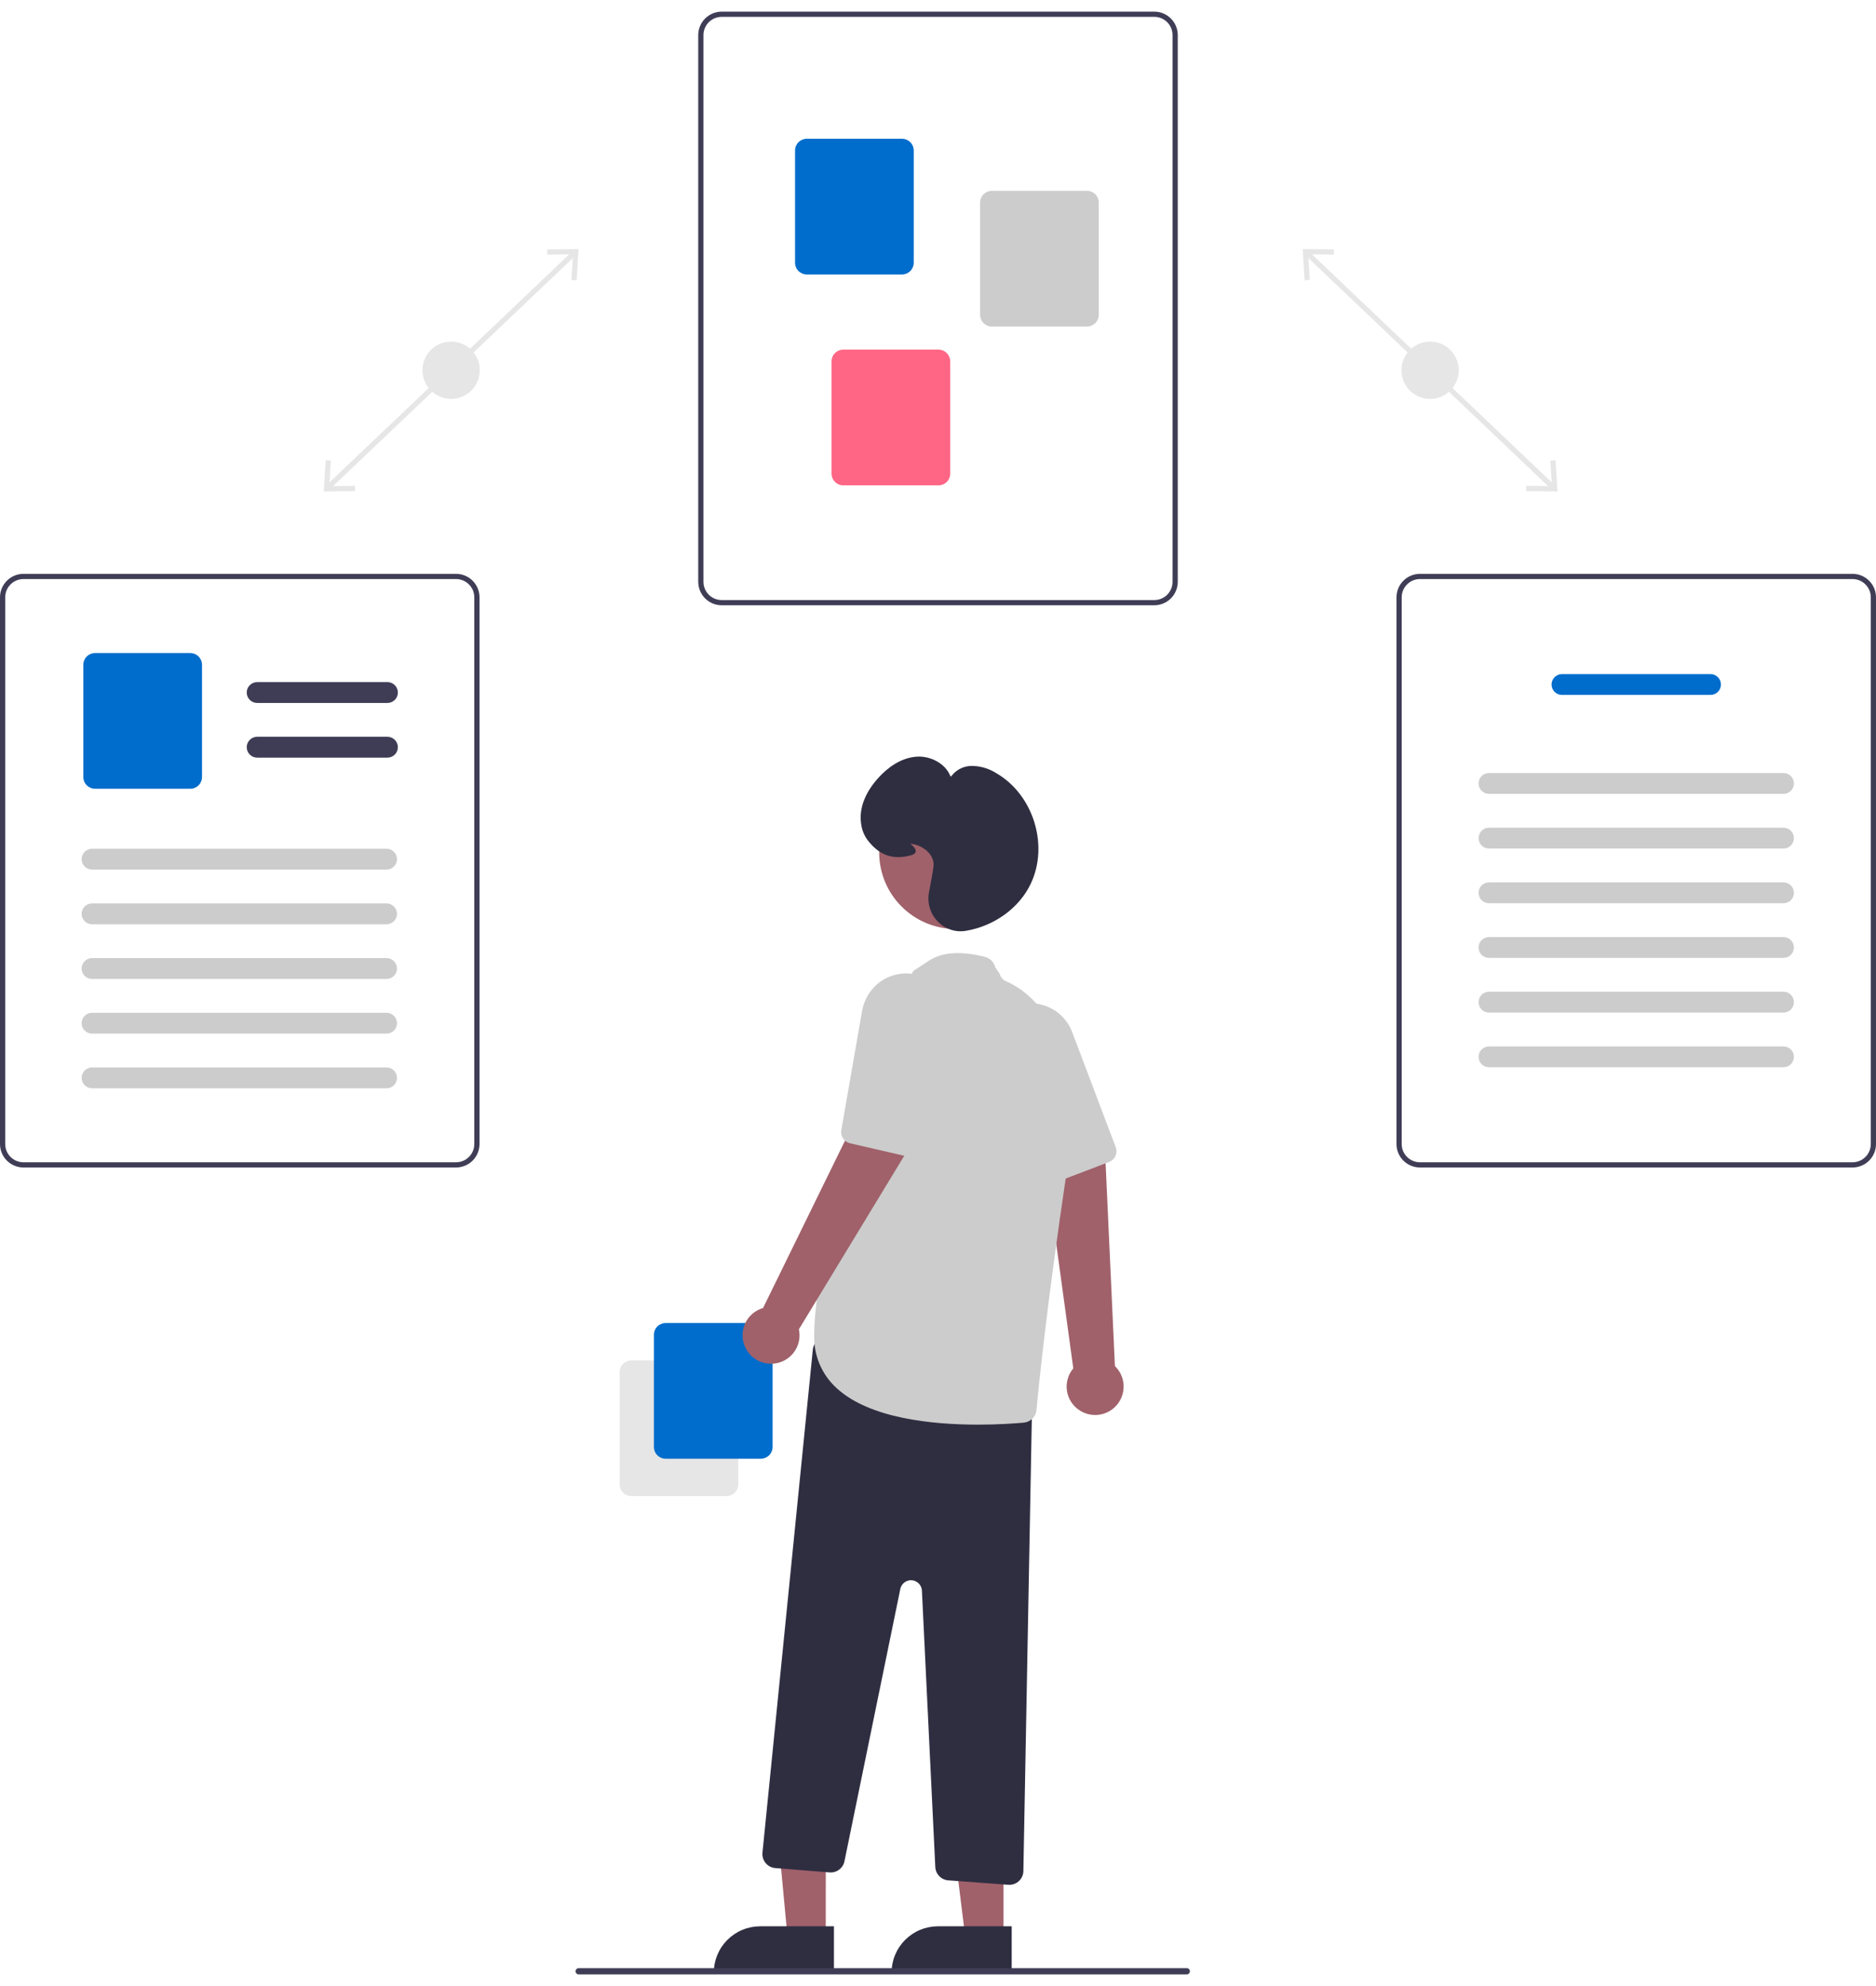 <svg width="102" height="108" viewBox="0 0 102 108" fill="none" xmlns="http://www.w3.org/2000/svg">
<path d="M71.148 13.653L70.952 13.858L84.361 26.615L84.556 26.41L71.148 13.653Z" fill="#E6E6E6"/>
<path d="M84.578 25.026L84.294 25.044L84.38 26.437L82.983 26.42L82.98 26.704L84.681 26.724L84.578 25.026Z" fill="#E6E6E6"/>
<path d="M72.529 13.564L72.526 13.847L71.129 13.831L71.214 15.224L70.931 15.241L70.828 13.544L72.529 13.564Z" fill="#E6E6E6"/>
<path d="M77.754 21.691C78.615 21.691 79.313 20.994 79.313 20.134C79.313 19.274 78.615 18.576 77.754 18.576C76.894 18.576 76.196 19.274 76.196 20.134C76.196 20.994 76.894 21.691 77.754 21.691Z" fill="#E6E6E6"/>
<path d="M31.135 13.653L17.727 26.41L17.922 26.615L31.331 13.858L31.135 13.653Z" fill="#E6E6E6"/>
<path d="M17.602 26.724L19.304 26.704L19.301 26.42L17.904 26.437L17.989 25.044L17.706 25.026L17.602 26.724Z" fill="#E6E6E6"/>
<path d="M31.456 13.544L31.352 15.241L31.069 15.224L31.154 13.831L29.757 13.847L29.754 13.564L31.456 13.544Z" fill="#E6E6E6"/>
<path d="M24.529 21.691C25.39 21.691 26.087 20.994 26.087 20.134C26.087 19.274 25.39 18.576 24.529 18.576C23.668 18.576 22.97 19.274 22.97 20.134C22.97 20.994 23.668 21.691 24.529 21.691Z" fill="#E6E6E6"/>
<path d="M62.761 32.915H39.24C38.901 32.914 38.577 32.78 38.338 32.541C38.099 32.302 37.965 31.978 37.964 31.64V1.907C37.965 1.569 38.099 1.246 38.338 1.007C38.577 0.768 38.901 0.633 39.24 0.633H62.761C63.099 0.633 63.423 0.768 63.662 1.007C63.901 1.246 64.035 1.569 64.036 1.907V31.64C64.035 31.978 63.901 32.302 63.662 32.541C63.423 32.78 63.099 32.914 62.761 32.915ZM39.24 0.916C38.977 0.917 38.724 1.021 38.539 1.207C38.353 1.393 38.248 1.645 38.248 1.907V31.64C38.248 31.903 38.353 32.155 38.539 32.341C38.724 32.527 38.977 32.631 39.24 32.631H62.761C63.024 32.631 63.276 32.527 63.462 32.341C63.648 32.155 63.752 31.903 63.752 31.64V1.907C63.752 1.645 63.648 1.393 63.462 1.207C63.276 1.021 63.024 0.917 62.761 0.916H39.24Z" fill="#3F3D56"/>
<path d="M49.043 14.925H43.866C43.697 14.925 43.535 14.858 43.415 14.738C43.295 14.619 43.228 14.457 43.228 14.288V8.183C43.228 8.014 43.295 7.852 43.415 7.732C43.535 7.613 43.697 7.546 43.866 7.546H49.043C49.212 7.546 49.374 7.613 49.494 7.732C49.613 7.852 49.681 8.014 49.681 8.183V14.288C49.681 14.457 49.613 14.619 49.494 14.738C49.374 14.858 49.212 14.925 49.043 14.925Z" fill="#006DCC"/>
<path d="M59.104 17.757H53.926C53.757 17.756 53.595 17.689 53.475 17.57C53.356 17.45 53.289 17.288 53.289 17.119V11.014C53.289 10.845 53.356 10.684 53.475 10.564C53.595 10.445 53.757 10.377 53.926 10.377H59.104C59.273 10.377 59.435 10.445 59.554 10.564C59.674 10.684 59.741 10.845 59.741 11.014V17.119C59.741 17.288 59.674 17.45 59.554 17.57C59.435 17.689 59.273 17.756 59.104 17.757Z" fill="#CCCCCC"/>
<path d="M51.027 26.393H45.849C45.681 26.393 45.518 26.326 45.399 26.207C45.279 26.087 45.212 25.925 45.212 25.756V19.651C45.212 19.482 45.279 19.32 45.399 19.201C45.518 19.081 45.681 19.014 45.849 19.014H51.027C51.196 19.014 51.358 19.081 51.478 19.201C51.597 19.32 51.664 19.482 51.665 19.651V25.756C51.664 25.925 51.597 26.087 51.478 26.207C51.358 26.326 51.196 26.393 51.027 26.393Z" fill="#FF6584"/>
<path d="M100.725 63.487H77.204C76.866 63.487 76.542 63.353 76.303 63.114C76.064 62.875 75.929 62.551 75.929 62.213V32.48C75.929 32.142 76.064 31.819 76.303 31.58C76.542 31.341 76.866 31.206 77.204 31.206H100.725C101.063 31.206 101.387 31.341 101.626 31.58C101.865 31.819 102 32.142 102 32.48V62.213C102 62.551 101.865 62.875 101.626 63.114C101.387 63.353 101.063 63.487 100.725 63.487ZM77.204 31.489C76.941 31.489 76.689 31.594 76.503 31.78C76.317 31.965 76.212 32.217 76.212 32.48V62.213C76.212 62.476 76.317 62.728 76.503 62.914C76.689 63.099 76.941 63.204 77.204 63.204H100.725C100.988 63.204 101.24 63.099 101.426 62.914C101.612 62.728 101.717 62.476 101.717 62.213V32.48C101.717 32.217 101.612 31.965 101.426 31.78C101.24 31.594 100.988 31.489 100.725 31.489H77.204Z" fill="#3F3D56"/>
<path d="M93.003 37.79H84.926C84.776 37.79 84.632 37.73 84.525 37.624C84.419 37.518 84.359 37.373 84.359 37.223C84.359 37.073 84.419 36.929 84.525 36.823C84.632 36.717 84.776 36.657 84.926 36.657H93.003C93.153 36.657 93.297 36.717 93.403 36.823C93.51 36.929 93.569 37.073 93.569 37.223C93.569 37.373 93.51 37.518 93.403 37.624C93.297 37.73 93.153 37.79 93.003 37.79Z" fill="#006DCC"/>
<path d="M96.97 43.17H80.958C80.884 43.17 80.81 43.156 80.741 43.127C80.672 43.099 80.61 43.057 80.557 43.004C80.504 42.952 80.462 42.889 80.434 42.821C80.405 42.752 80.391 42.678 80.391 42.604C80.391 42.529 80.405 42.455 80.434 42.387C80.462 42.318 80.504 42.255 80.557 42.203C80.61 42.15 80.672 42.108 80.741 42.08C80.81 42.052 80.884 42.037 80.958 42.037H96.97C97.044 42.037 97.118 42.052 97.187 42.08C97.256 42.108 97.318 42.15 97.371 42.203C97.424 42.255 97.466 42.318 97.494 42.387C97.523 42.455 97.537 42.529 97.537 42.604C97.537 42.678 97.523 42.752 97.494 42.821C97.466 42.889 97.424 42.952 97.371 43.004C97.318 43.057 97.256 43.099 97.187 43.127C97.118 43.156 97.044 43.17 96.97 43.17Z" fill="#CCCCCC"/>
<path d="M96.97 46.143H80.958C80.884 46.143 80.81 46.129 80.741 46.1C80.672 46.072 80.61 46.03 80.557 45.978C80.504 45.925 80.462 45.863 80.434 45.794C80.405 45.725 80.391 45.651 80.391 45.577C80.391 45.502 80.405 45.429 80.434 45.36C80.462 45.291 80.504 45.229 80.557 45.176C80.61 45.123 80.672 45.082 80.741 45.053C80.81 45.025 80.884 45.01 80.958 45.011H96.97C97.044 45.01 97.118 45.025 97.187 45.053C97.256 45.082 97.318 45.123 97.371 45.176C97.424 45.229 97.466 45.291 97.494 45.36C97.523 45.429 97.537 45.502 97.537 45.577C97.537 45.651 97.523 45.725 97.494 45.794C97.466 45.863 97.424 45.925 97.371 45.978C97.318 46.03 97.256 46.072 97.187 46.1C97.118 46.129 97.044 46.143 96.97 46.143Z" fill="#CCCCCC"/>
<path d="M96.97 49.117H80.958C80.884 49.117 80.81 49.102 80.741 49.074C80.672 49.045 80.61 49.004 80.557 48.951C80.504 48.898 80.462 48.836 80.434 48.767C80.405 48.698 80.391 48.625 80.391 48.55C80.391 48.476 80.405 48.402 80.434 48.333C80.462 48.264 80.504 48.202 80.557 48.149C80.61 48.097 80.672 48.055 80.741 48.027C80.81 47.998 80.884 47.984 80.958 47.984H96.97C97.044 47.984 97.118 47.998 97.187 48.027C97.256 48.055 97.318 48.097 97.371 48.149C97.424 48.202 97.466 48.264 97.494 48.333C97.523 48.402 97.537 48.476 97.537 48.55C97.537 48.625 97.523 48.698 97.494 48.767C97.466 48.836 97.424 48.898 97.371 48.951C97.318 49.004 97.256 49.045 97.187 49.074C97.118 49.102 97.044 49.117 96.97 49.117Z" fill="#CCCCCC"/>
<path d="M96.97 52.09H80.958C80.884 52.09 80.81 52.075 80.741 52.047C80.672 52.019 80.61 51.977 80.557 51.924C80.504 51.872 80.462 51.809 80.434 51.74C80.405 51.672 80.391 51.598 80.391 51.523C80.391 51.449 80.405 51.375 80.434 51.306C80.462 51.238 80.504 51.175 80.557 51.123C80.61 51.07 80.672 51.028 80.741 51C80.81 50.971 80.884 50.957 80.958 50.957H96.97C97.044 50.957 97.118 50.971 97.187 51C97.256 51.028 97.318 51.07 97.371 51.123C97.424 51.175 97.466 51.238 97.494 51.306C97.523 51.375 97.537 51.449 97.537 51.523C97.537 51.598 97.523 51.672 97.494 51.74C97.466 51.809 97.424 51.872 97.371 51.924C97.318 51.977 97.256 52.019 97.187 52.047C97.118 52.075 97.044 52.09 96.97 52.09Z" fill="#CCCCCC"/>
<path d="M96.97 55.063H80.958C80.884 55.063 80.81 55.049 80.741 55.02C80.672 54.992 80.61 54.95 80.557 54.898C80.504 54.845 80.462 54.782 80.434 54.714C80.405 54.645 80.391 54.571 80.391 54.497C80.391 54.422 80.405 54.349 80.434 54.28C80.462 54.211 80.504 54.148 80.557 54.096C80.61 54.043 80.672 54.002 80.741 53.973C80.81 53.945 80.884 53.93 80.958 53.93H96.97C97.044 53.93 97.118 53.945 97.187 53.973C97.256 54.002 97.318 54.043 97.371 54.096C97.424 54.148 97.466 54.211 97.494 54.28C97.523 54.349 97.537 54.422 97.537 54.497C97.537 54.571 97.523 54.645 97.494 54.714C97.466 54.782 97.424 54.845 97.371 54.898C97.318 54.95 97.256 54.992 97.187 55.02C97.118 55.049 97.044 55.063 96.97 55.063Z" fill="#CCCCCC"/>
<path d="M96.97 58.036H80.958C80.884 58.037 80.81 58.022 80.741 57.994C80.672 57.965 80.61 57.923 80.557 57.871C80.504 57.818 80.462 57.756 80.434 57.687C80.405 57.618 80.391 57.544 80.391 57.47C80.391 57.396 80.405 57.322 80.434 57.253C80.462 57.184 80.504 57.122 80.557 57.069C80.61 57.017 80.672 56.975 80.741 56.947C80.81 56.918 80.884 56.904 80.958 56.904H96.97C97.044 56.904 97.118 56.918 97.187 56.947C97.256 56.975 97.318 57.017 97.371 57.069C97.424 57.122 97.466 57.184 97.494 57.253C97.523 57.322 97.537 57.396 97.537 57.47C97.537 57.544 97.523 57.618 97.494 57.687C97.466 57.756 97.424 57.818 97.371 57.871C97.318 57.923 97.256 57.965 97.187 57.994C97.118 58.022 97.044 58.037 96.97 58.036Z" fill="#CCCCCC"/>
<path d="M24.796 63.487H1.275C0.937 63.487 0.613 63.353 0.374 63.114C0.135 62.875 0 62.551 0 62.213V32.48C0 32.142 0.135 31.819 0.374 31.58C0.613 31.341 0.937 31.206 1.275 31.206H24.796C25.134 31.206 25.459 31.341 25.698 31.58C25.937 31.819 26.071 32.142 26.072 32.48V62.213C26.071 62.551 25.937 62.875 25.698 63.114C25.459 63.353 25.134 63.487 24.796 63.487ZM1.275 31.489C1.012 31.489 0.76 31.594 0.574 31.78C0.388 31.965 0.284 32.217 0.283 32.48V62.213C0.284 62.476 0.388 62.728 0.574 62.914C0.76 63.099 1.012 63.204 1.275 63.204H24.796C25.059 63.204 25.311 63.099 25.497 62.914C25.683 62.728 25.788 62.476 25.788 62.213V32.48C25.788 32.217 25.683 31.965 25.497 31.78C25.311 31.594 25.059 31.489 24.796 31.489H1.275Z" fill="#3F3D56"/>
<path d="M21.066 38.226H13.981C13.831 38.226 13.687 38.166 13.581 38.06C13.474 37.954 13.415 37.81 13.415 37.66C13.415 37.509 13.474 37.365 13.581 37.259C13.687 37.153 13.831 37.093 13.981 37.093H21.066C21.216 37.093 21.36 37.153 21.467 37.259C21.573 37.365 21.633 37.509 21.633 37.66C21.633 37.81 21.573 37.954 21.467 38.06C21.36 38.166 21.216 38.226 21.066 38.226Z" fill="#3F3D56"/>
<path d="M21.066 41.199H13.981C13.831 41.199 13.687 41.14 13.581 41.033C13.474 40.927 13.415 40.783 13.415 40.633C13.415 40.483 13.474 40.339 13.581 40.232C13.687 40.126 13.831 40.066 13.981 40.066H21.066C21.216 40.066 21.36 40.126 21.467 40.232C21.573 40.339 21.633 40.483 21.633 40.633C21.633 40.783 21.573 40.927 21.467 41.033C21.36 41.14 21.216 41.199 21.066 41.199Z" fill="#3F3D56"/>
<path d="M10.346 42.892H5.168C4.999 42.892 4.837 42.825 4.718 42.705C4.598 42.586 4.531 42.424 4.531 42.255V36.15C4.531 35.981 4.598 35.819 4.718 35.7C4.837 35.58 4.999 35.513 5.168 35.513H10.346C10.515 35.513 10.677 35.58 10.796 35.7C10.916 35.819 10.983 35.981 10.983 36.15V42.255C10.983 42.424 10.916 42.586 10.796 42.705C10.677 42.825 10.515 42.892 10.346 42.892Z" fill="#006DCC"/>
<path d="M21.017 47.287H5.005C4.931 47.288 4.857 47.273 4.788 47.245C4.719 47.216 4.657 47.174 4.604 47.122C4.551 47.069 4.509 47.007 4.481 46.938C4.452 46.869 4.438 46.795 4.438 46.721C4.438 46.647 4.452 46.573 4.481 46.504C4.509 46.435 4.551 46.373 4.604 46.32C4.657 46.268 4.719 46.226 4.788 46.197C4.857 46.169 4.931 46.154 5.005 46.155H21.017C21.091 46.154 21.165 46.169 21.234 46.197C21.303 46.226 21.365 46.268 21.418 46.32C21.471 46.373 21.513 46.435 21.541 46.504C21.57 46.573 21.584 46.647 21.584 46.721C21.584 46.795 21.57 46.869 21.541 46.938C21.513 47.007 21.471 47.069 21.418 47.122C21.365 47.174 21.303 47.216 21.234 47.245C21.165 47.273 21.091 47.288 21.017 47.287Z" fill="#CCCCCC"/>
<path d="M21.017 50.261H5.005C4.931 50.261 4.857 50.246 4.788 50.218C4.719 50.189 4.657 50.148 4.604 50.095C4.551 50.042 4.509 49.98 4.481 49.911C4.452 49.843 4.438 49.769 4.438 49.694C4.438 49.62 4.452 49.546 4.481 49.477C4.509 49.409 4.551 49.346 4.604 49.294C4.657 49.241 4.719 49.199 4.788 49.171C4.857 49.142 4.931 49.128 5.005 49.128H21.017C21.091 49.128 21.165 49.142 21.234 49.171C21.303 49.199 21.365 49.241 21.418 49.294C21.471 49.346 21.513 49.409 21.541 49.477C21.57 49.546 21.584 49.62 21.584 49.694C21.584 49.769 21.57 49.843 21.541 49.911C21.513 49.98 21.471 50.042 21.418 50.095C21.365 50.148 21.303 50.189 21.234 50.218C21.165 50.246 21.091 50.261 21.017 50.261Z" fill="#CCCCCC"/>
<path d="M21.017 53.234H5.005C4.931 53.234 4.857 53.219 4.788 53.191C4.719 53.163 4.657 53.121 4.604 53.068C4.551 53.016 4.509 52.953 4.481 52.885C4.452 52.816 4.438 52.742 4.438 52.668C4.438 52.593 4.452 52.519 4.481 52.451C4.509 52.382 4.551 52.319 4.604 52.267C4.657 52.214 4.719 52.172 4.788 52.144C4.857 52.116 4.931 52.101 5.005 52.101H21.017C21.091 52.101 21.165 52.116 21.234 52.144C21.303 52.172 21.365 52.214 21.418 52.267C21.471 52.319 21.513 52.382 21.541 52.451C21.57 52.519 21.584 52.593 21.584 52.668C21.584 52.742 21.57 52.816 21.541 52.885C21.513 52.953 21.471 53.016 21.418 53.068C21.365 53.121 21.303 53.163 21.234 53.191C21.165 53.219 21.091 53.234 21.017 53.234Z" fill="#CCCCCC"/>
<path d="M21.017 56.207H5.005C4.931 56.208 4.857 56.193 4.788 56.164C4.719 56.136 4.657 56.094 4.604 56.042C4.551 55.989 4.509 55.927 4.481 55.858C4.452 55.789 4.438 55.715 4.438 55.641C4.438 55.566 4.452 55.493 4.481 55.424C4.509 55.355 4.551 55.293 4.604 55.24C4.657 55.188 4.719 55.146 4.788 55.117C4.857 55.089 4.931 55.075 5.005 55.075H21.017C21.091 55.075 21.165 55.089 21.234 55.117C21.303 55.146 21.365 55.188 21.418 55.24C21.471 55.293 21.513 55.355 21.541 55.424C21.57 55.493 21.584 55.566 21.584 55.641C21.584 55.715 21.57 55.789 21.541 55.858C21.513 55.927 21.471 55.989 21.418 56.042C21.365 56.094 21.303 56.136 21.234 56.164C21.165 56.193 21.091 56.208 21.017 56.207Z" fill="#CCCCCC"/>
<path d="M21.017 59.181H5.005C4.931 59.181 4.857 59.166 4.788 59.138C4.719 59.109 4.657 59.068 4.604 59.015C4.551 58.962 4.509 58.9 4.481 58.831C4.452 58.762 4.438 58.689 4.438 58.614C4.438 58.54 4.452 58.466 4.481 58.397C4.509 58.328 4.551 58.266 4.604 58.213C4.657 58.161 4.719 58.119 4.788 58.091C4.857 58.062 4.931 58.048 5.005 58.048H21.017C21.091 58.048 21.165 58.062 21.234 58.091C21.303 58.119 21.365 58.161 21.418 58.213C21.471 58.266 21.513 58.328 21.541 58.397C21.57 58.466 21.584 58.54 21.584 58.614C21.584 58.689 21.57 58.762 21.541 58.831C21.513 58.9 21.471 58.962 21.418 59.015C21.365 59.068 21.303 59.109 21.234 59.138C21.165 59.166 21.091 59.181 21.017 59.181Z" fill="#CCCCCC"/>
<path d="M33.688 80.721V74.615C33.689 74.447 33.756 74.284 33.875 74.165C33.995 74.046 34.157 73.978 34.326 73.978H39.504C39.673 73.978 39.835 74.046 39.954 74.165C40.074 74.284 40.141 74.447 40.141 74.615V80.721C40.141 80.889 40.074 81.051 39.954 81.171C39.835 81.29 39.673 81.358 39.504 81.358H34.326C34.157 81.358 33.995 81.29 33.875 81.171C33.756 81.051 33.689 80.889 33.688 80.721Z" fill="#E6E6E6"/>
<path d="M35.554 78.688V72.582C35.554 72.413 35.621 72.251 35.741 72.132C35.86 72.013 36.022 71.945 36.191 71.945H41.369C41.538 71.945 41.7 72.013 41.819 72.132C41.939 72.251 42.006 72.413 42.006 72.582V78.688C42.006 78.856 41.939 79.018 41.819 79.138C41.7 79.257 41.538 79.325 41.369 79.325H36.191C36.022 79.325 35.86 79.257 35.741 79.138C35.621 79.018 35.554 78.856 35.554 78.688Z" fill="#006DCC"/>
<path d="M58.763 76.734C58.568 76.622 58.4 76.468 58.271 76.284C58.142 76.099 58.055 75.889 58.016 75.667C57.978 75.446 57.988 75.219 58.047 75.002C58.105 74.785 58.211 74.583 58.356 74.411L56.751 62.689L60.094 62.853L60.619 74.287C60.892 74.549 61.059 74.903 61.088 75.28C61.118 75.658 61.007 76.033 60.779 76.334C60.55 76.636 60.218 76.843 59.847 76.917C59.475 76.991 59.089 76.926 58.763 76.734V76.734Z" fill="#A0616A"/>
<path d="M60.552 63.01C60.484 63.09 60.396 63.152 60.297 63.19L57.293 64.336C57.142 64.393 56.975 64.391 56.826 64.329C56.676 64.267 56.557 64.15 56.491 64.003L53.83 58.026C53.574 57.472 53.531 56.843 53.708 56.259C53.838 55.842 54.079 55.468 54.405 55.176C54.73 54.885 55.129 54.686 55.557 54.602C55.888 54.534 56.228 54.539 56.556 54.616C56.949 54.703 57.314 54.888 57.618 55.151C57.922 55.415 58.155 55.751 58.296 56.127L60.662 62.377C60.702 62.483 60.713 62.597 60.694 62.708C60.674 62.82 60.626 62.923 60.552 63.01Z" fill="#CCCCCC"/>
<path d="M44.897 105.344H42.819L42.065 97.295L44.898 97.333L44.897 105.344Z" fill="#A0616A"/>
<path d="M41.334 104.751H45.342V107.273H38.81C38.81 106.941 38.875 106.613 39.002 106.307C39.129 106.001 39.315 105.723 39.549 105.489C39.783 105.255 40.062 105.069 40.368 104.943C40.674 104.816 41.002 104.751 41.334 104.751Z" fill="#2F2E41"/>
<path d="M54.562 105.344H52.483L51.494 97.333L54.562 97.333L54.562 105.344Z" fill="#A0616A"/>
<path d="M50.999 104.751H55.007V107.273H48.475C48.475 106.941 48.54 106.613 48.667 106.307C48.794 106.001 48.98 105.723 49.214 105.489C49.448 105.255 49.727 105.069 50.033 104.943C50.339 104.816 50.667 104.751 50.999 104.751Z" fill="#2F2E41"/>
<path d="M54.823 102.494L51.559 102.252C51.373 102.238 51.199 102.157 51.069 102.024C50.939 101.891 50.862 101.714 50.853 101.529L50.125 86.496C50.118 86.352 50.059 86.215 49.958 86.112C49.857 86.008 49.722 85.945 49.578 85.933C49.434 85.922 49.291 85.964 49.175 86.051C49.06 86.138 48.98 86.264 48.951 86.406L45.914 101.214C45.877 101.396 45.774 101.559 45.625 101.67C45.476 101.782 45.291 101.836 45.106 101.821L42.155 101.585C42.054 101.577 41.955 101.549 41.865 101.502C41.775 101.456 41.695 101.392 41.63 101.314C41.565 101.236 41.516 101.146 41.486 101.049C41.456 100.952 41.446 100.85 41.456 100.749L44.194 73.392C44.205 73.285 44.238 73.182 44.292 73.089C44.345 72.995 44.418 72.915 44.505 72.851C44.592 72.788 44.691 72.744 44.796 72.722C44.902 72.7 45.01 72.7 45.115 72.723L55.527 74.985C55.699 75.022 55.853 75.119 55.963 75.257C56.072 75.396 56.13 75.567 56.127 75.744L55.642 101.748C55.639 101.947 55.557 102.137 55.415 102.277C55.272 102.417 55.081 102.495 54.881 102.496C54.862 102.496 54.843 102.495 54.823 102.494Z" fill="#2F2E41"/>
<path d="M51.967 50.518C54.267 50.518 56.131 48.655 56.131 46.357C56.131 44.059 54.267 42.196 51.967 42.196C49.667 42.196 47.803 44.059 47.803 46.357C47.803 48.655 49.667 50.518 51.967 50.518Z" fill="#A0616A"/>
<path d="M45.506 75.502C45.105 75.143 44.787 74.702 44.574 74.209C44.361 73.715 44.257 73.182 44.269 72.644C44.269 66.664 49.45 53.302 49.612 52.885C49.628 52.785 49.765 52.742 50.482 52.257C51.199 51.773 52.234 51.699 53.557 52.036C53.692 52.071 53.814 52.141 53.911 52.24C54.009 52.34 54.077 52.463 54.108 52.598L54.355 52.954C54.376 53.044 54.418 53.128 54.478 53.199C54.538 53.269 54.613 53.325 54.699 53.361C55.766 53.811 59.157 55.882 58.002 63.678C56.928 70.919 56.492 75.178 56.355 76.673C56.339 76.85 56.261 77.016 56.135 77.142C56.008 77.268 55.842 77.346 55.664 77.362C55.141 77.409 54.243 77.471 53.174 77.471C50.695 77.471 47.295 77.136 45.506 75.502Z" fill="#CCCCCC"/>
<path d="M40.53 73.286C40.431 73.084 40.377 72.863 40.373 72.638C40.369 72.414 40.414 72.191 40.505 71.985C40.596 71.78 40.732 71.597 40.901 71.449C41.071 71.301 41.271 71.193 41.487 71.131L46.691 60.504L49.376 62.502L43.436 72.288C43.516 72.658 43.458 73.044 43.272 73.374C43.086 73.704 42.785 73.954 42.427 74.077C42.069 74.2 41.678 74.187 41.328 74.042C40.978 73.896 40.694 73.627 40.53 73.286L40.53 73.286Z" fill="#A0616A"/>
<path d="M49.67 62.887C49.568 62.916 49.461 62.918 49.358 62.894L46.224 62.173C46.066 62.137 45.929 62.042 45.84 61.907C45.75 61.773 45.716 61.609 45.744 61.45L46.867 55.006C46.964 54.403 47.278 53.857 47.751 53.47C48.092 53.197 48.5 53.02 48.933 52.959C49.366 52.898 49.808 52.956 50.211 53.124C50.523 53.252 50.803 53.445 51.032 53.692C51.31 53.983 51.51 54.34 51.615 54.728C51.72 55.116 51.727 55.525 51.634 55.916L50.114 62.423C50.088 62.533 50.033 62.634 49.955 62.715C49.877 62.797 49.779 62.856 49.67 62.887Z" fill="#CCCCCC"/>
<path d="M50.992 50.117C50.789 49.91 50.639 49.658 50.556 49.381C50.472 49.104 50.456 48.811 50.51 48.526C50.656 47.767 50.741 47.271 50.757 47.09C50.812 46.472 50.187 45.972 49.568 45.892C49.544 45.889 49.524 45.887 49.508 45.886C49.523 45.901 49.54 45.917 49.555 45.931C49.673 46.041 49.819 46.179 49.784 46.32C49.763 46.406 49.685 46.466 49.546 46.505C48.578 46.776 47.833 46.527 47.201 45.723C47.023 45.495 46.901 45.228 46.844 44.944C46.617 43.834 47.221 42.887 47.767 42.288C48.218 41.795 48.948 41.196 49.869 41.145C50.585 41.105 51.436 41.516 51.691 42.258C51.811 42.08 51.971 41.933 52.158 41.827C52.346 41.722 52.555 41.661 52.77 41.651C53.258 41.64 53.739 41.774 54.153 42.035C56.172 43.191 57.04 45.944 56.048 48.047C55.424 49.37 54.072 50.355 52.52 50.618C52.422 50.634 52.324 50.643 52.225 50.643C51.995 50.642 51.767 50.596 51.555 50.505C51.343 50.415 51.151 50.283 50.992 50.117Z" fill="#2F2E41"/>
<path d="M31.465 107.367H64.526C64.571 107.367 64.614 107.349 64.646 107.317C64.678 107.286 64.696 107.242 64.696 107.197C64.696 107.153 64.678 107.109 64.646 107.078C64.614 107.046 64.571 107.028 64.526 107.028H31.465C31.419 107.028 31.376 107.046 31.345 107.078C31.313 107.109 31.295 107.153 31.295 107.197C31.295 107.242 31.313 107.286 31.345 107.317C31.376 107.349 31.419 107.367 31.465 107.367Z" fill="#3F3D56"/>
</svg>
